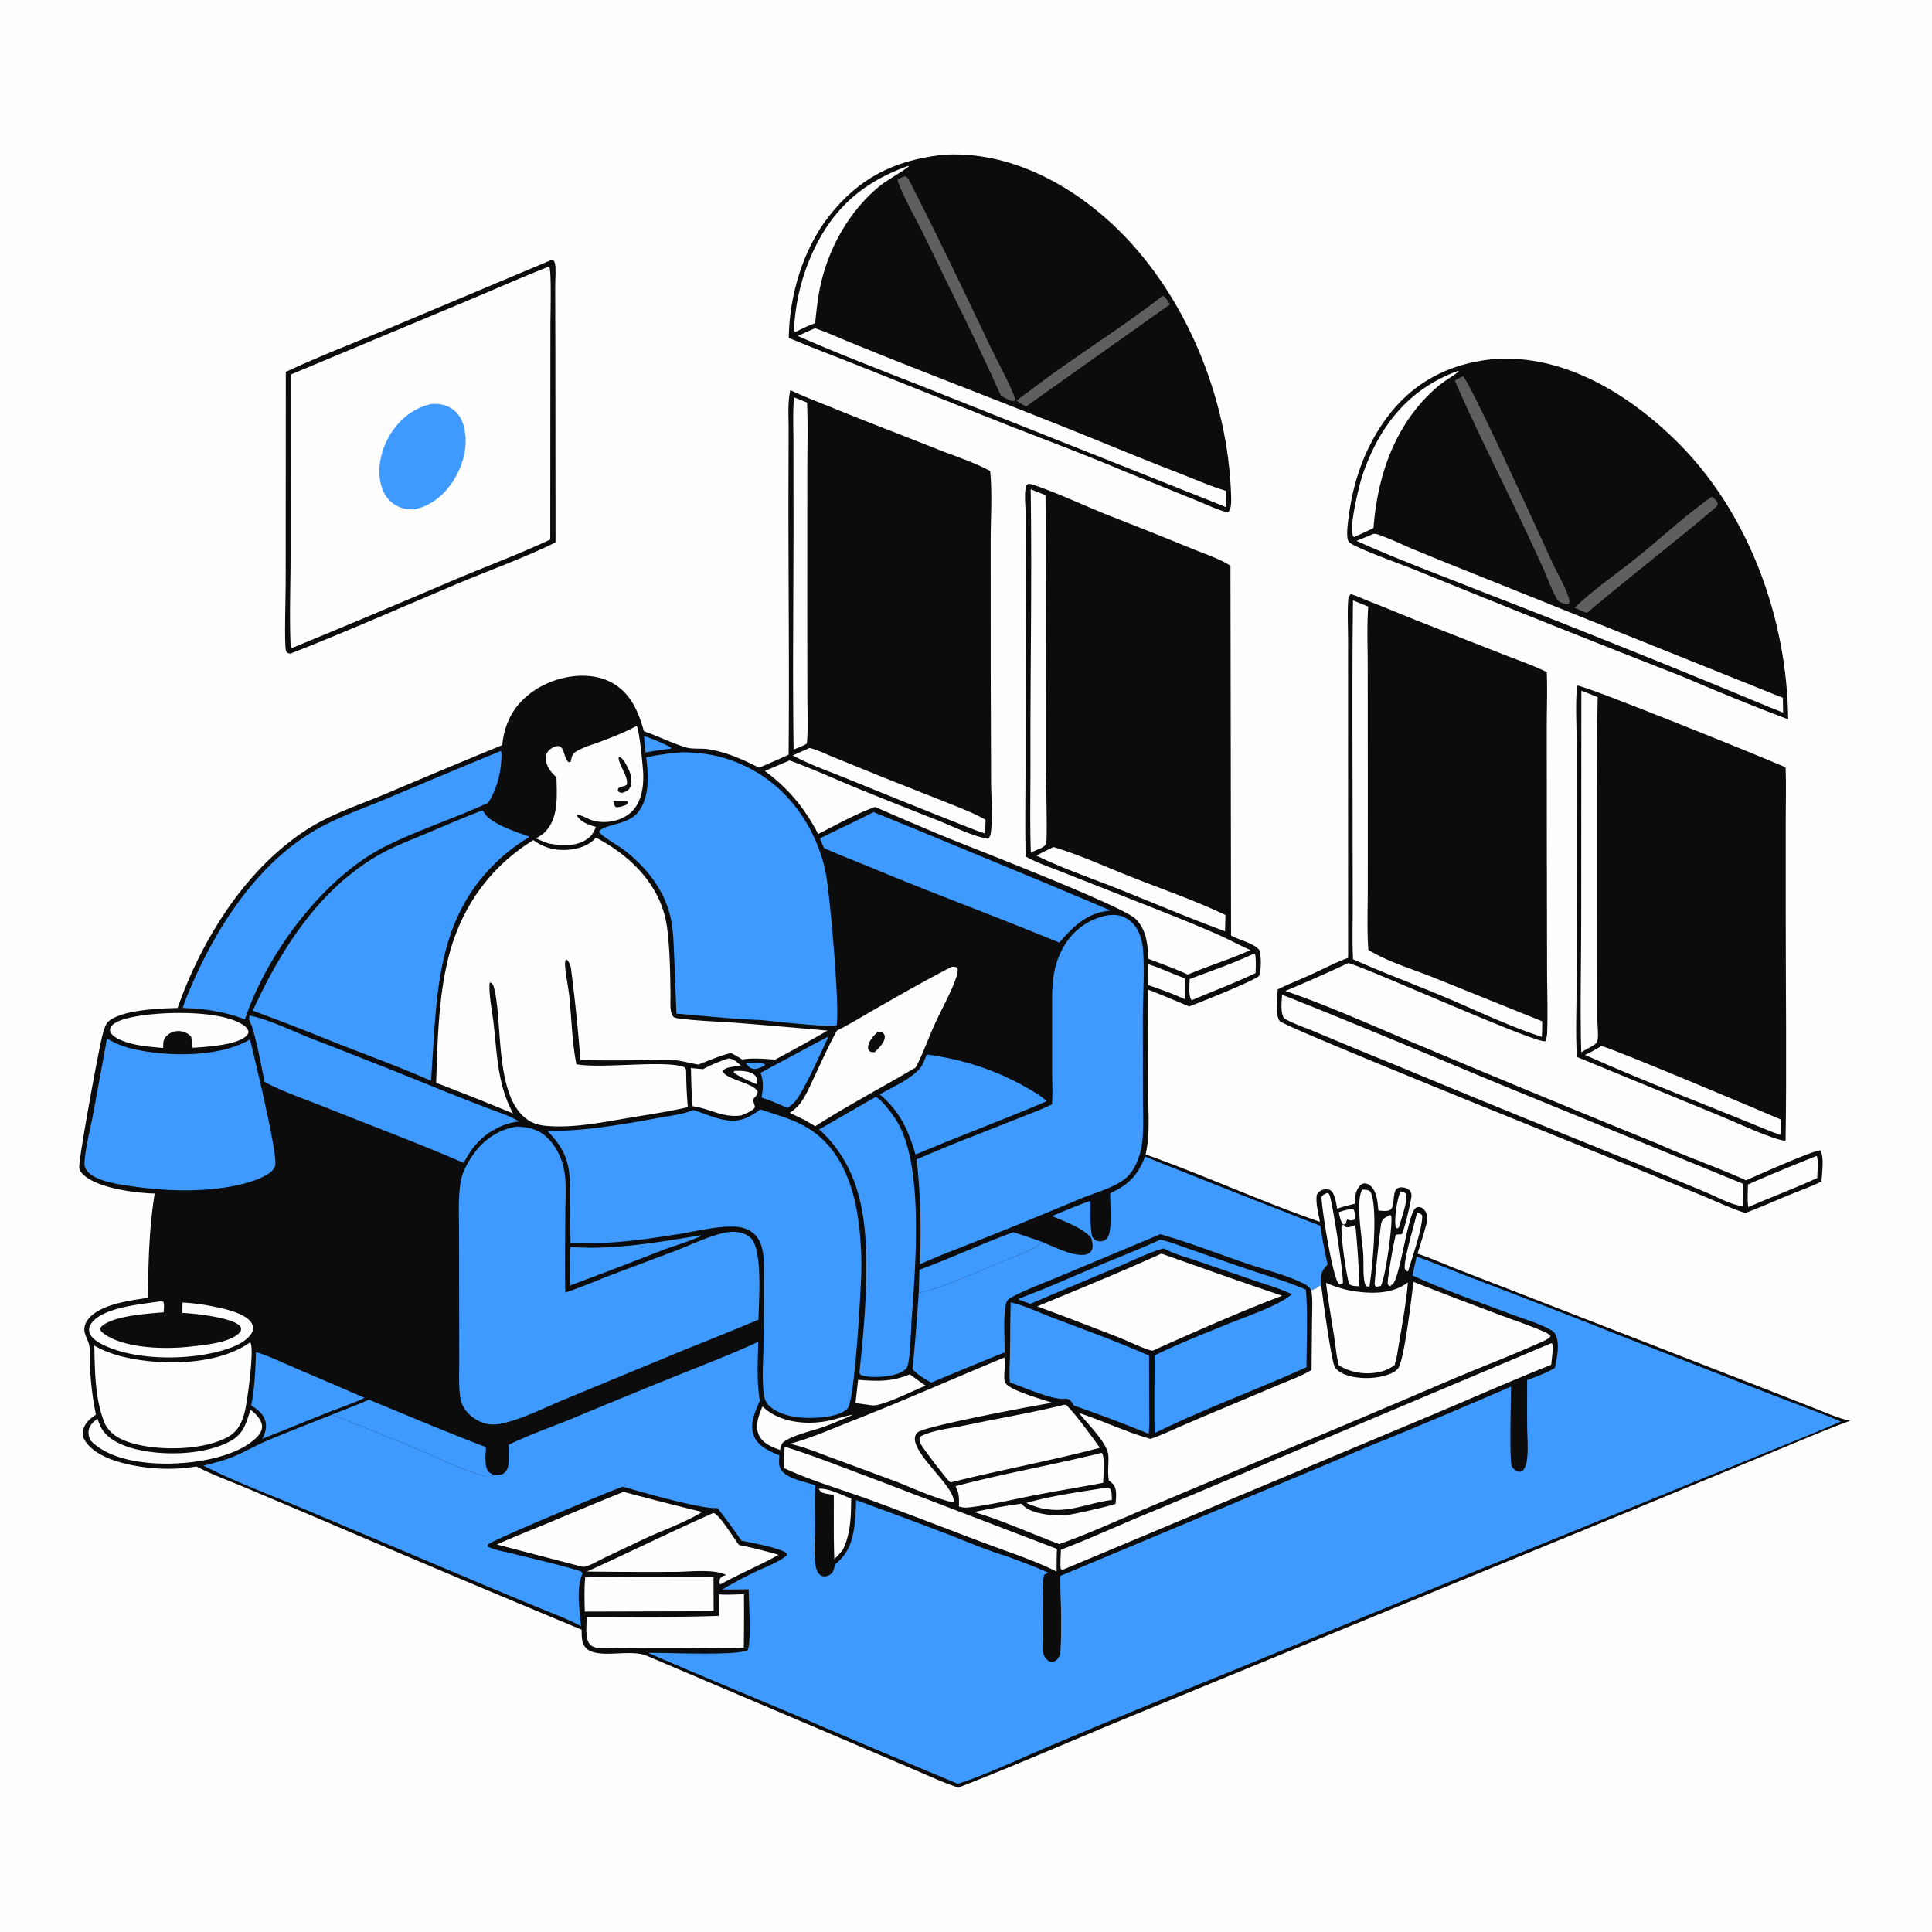 <svg width="140" height="140" fill="none" xmlns="http://www.w3.org/2000/svg"><rect width="100%" height="100%" fill="#333333" stroke="none"/><g clip-path="url(#clip0_8_2016)"><path d="M0 0h140v140H0V0z" fill="#FEFEFF"/><path d="M39.894 18.866c.112-.015.142-.002.246.035.095.175.103.325.112.52.02.479-.022.96-.02 1.438l.012 4.536.012 13.908c-2.3 1.137-4.774 2.007-7.14 3.007-4.02 1.697-8.011 3.462-12.073 5.055-.076-.008-.151-.037-.225-.06-.034-.055-.084-.103-.1-.166-.124-.453-.018-4.042-.017-4.796l.01-15.396c2.416-1.131 4.95-2.102 7.413-3.131l11.77-4.95z" fill="#0C0C0C"/><path d="M39.719 19.343l.097.036c.156.477.066 3.543.068 4.344l-.01 15.375c-2.258 1.053-4.617 1.934-6.914 2.901a940.357 940.357 0 01-11.682 4.91l-.142.022c-.08-.122-.08-.212-.085-.354-.08-2.066.004-4.179.004-6.249V27.145l12.59-5.258c2.025-.844 4.032-1.745 6.074-2.544z" fill="#FEFEFF"/><path d="M31.216 29.278c.518-.04 1.006.022 1.46.292.531.316.829.855.964 1.444.295 1.285-.072 2.691-.768 3.784-.677 1.064-1.59 1.836-2.837 2.114-.483.02-.894-.043-1.323-.279-.587-.32-.94-.873-1.103-1.51-.318-1.236.029-2.609.689-3.674.675-1.089 1.668-1.87 2.918-2.17z" fill="#3E9AFF"/><path d="M114.277 49.673c.7.037 13.411 5.179 15.113 5.93.055 1.221.011 2.463.011 3.685v7.06c-.003 5.44.075 10.891-.012 16.33-1.116-.171-3.491-1.307-4.67-1.788l-10.451-4.299c-.101-1.695-.023-3.44-.022-5.14l.015-10.012-.011-7.629c-.004-1.36-.094-2.785.027-4.137z" fill="#0C0C0C"/><path d="M116.04 75.8c.414.004 11.817 4.8 13.011 5.326l-.029 1.117-.757-.276c-4.462-1.845-9.006-3.553-13.412-5.523.412-.194.799-.404 1.187-.644zm-1.449-25.743c.4.13.793.307 1.183.465-.061 2.335-.03 4.679-.031 7.015l.002 11.726.004 4.669c.002.409.094 1.051.018 1.442-.044.228-.179.281-.351.41l-.834.457c-.09-3.128-.005-6.284-.001-9.413l.01-16.77z" fill="#FEFEFF"/><path d="M108.464 26.006c.146-.008.293-.013.44-.016 4.781-.08 9.185 2.664 12.489 5.89 5.313 5.188 8.108 12.896 8.183 20.24-2.599-.966-5.188-2.046-7.742-3.129a1482.086 1482.086 0 01-19.301-7.7c-.954-.389-4.12-1.517-4.714-1.957-.153-.114-.179-.315-.19-.493-.03-.525.064-1.09.134-1.613.37-2.779 1.44-5.506 3.28-7.643 1.924-2.234 4.516-3.358 7.421-3.58z" fill="#0C0C0C"/><path d="M124.026 36.005c.028.012.058.021.085.036a.845.845 0 01.357.438c-.01.052-.006.11-.031.158-.164.311-8.318 6.753-9.4 7.756l-.14-.014c-.27-.098-.532-.223-.795-.338 1.4-1.354 3.103-2.497 4.62-3.73 1.761-1.43 3.449-2.997 5.304-4.306zm-18.017-8.744c.511.387 5.755 11.938 6.488 13.524.383.83.933 1.71 1.19 2.582.05.17.06.26-.018.416l-.221.01-.124-.047c-.19-.073-.399-.145-.504-.333-.374-.668-.646-1.44-.956-2.14a147.94 147.94 0 00-1.497-3.227c-1.644-3.485-3.416-6.94-4.947-10.473l.589-.312z" fill="#5F5F5F"/><path d="M105.658 26.876l.043.052c-.504.39-1.065.692-1.552 1.11-3.018 2.594-4.332 6.362-4.62 10.223-.46.237-.942.443-1.412.66-.02-.022-.044-.04-.059-.066-.333-.576.402-3.544.609-4.21.206-.656.456-1.295.751-1.917 1.314-2.801 3.324-4.79 6.24-5.852zm-6.12 11.808c.094-.006.2.008.29.038.898.305 1.789.747 2.666 1.112a410.13 410.13 0 005.053 2.043l21.645 8.69.018 1.072-.88-.349a902.67 902.67 0 00-20.932-8.41c-3.029-1.207-6.131-2.347-9.101-3.687l1.241-.509z" fill="#FEFEFF"/><path d="M68.135 11.238c.154-.017.308-.03.463-.036 4.498-.2 8.788 2.04 12.01 5.04 5.254 4.895 8.41 12.595 8.605 19.743.01.373.035.875-.232 1.157-.841-.223-1.674-.636-2.484-.96l-5.13-2.075c-2.744-1.163-5.543-2.206-8.32-3.288l-10.63-4.239c-1.75-.702-3.521-1.363-5.26-2.09.032-3.05 1.029-6.429 2.925-8.84 2.14-2.722 4.652-3.993 8.053-4.412z" fill="#0C0C0C"/><path d="M84.248 21.444c.228.052.405.424.528.617l-10.431 7.4-.699-.428c1.134-.825 2.239-1.686 3.39-2.49 2.407-1.68 4.89-3.303 7.212-5.1zm-18.673-8.673c.02.006.041.008.06.018.178.087.321.43.412.606 1.97 3.849 3.885 7.87 5.742 11.777.346.728 1.565 3.012 1.735 3.633.037.134.038.143-.032.268l-.243-.024-.714-.36c-1.715-3.875-3.655-7.65-5.493-11.47-.581-1.206-1.597-2.958-2.01-4.152.117-.161.363-.222.543-.296z" fill="#5F5F5F"/><path d="M65.788 12.031l.077.011c-.058.125-1.682 1.091-1.966 1.316-2.269 1.794-3.797 4.47-4.433 7.27-.207.915-.296 1.864-.4 2.796-.485.16-.946.402-1.406.622-.086-.004-.038.01-.125-.082a15.24 15.24 0 011.413-5.807c1.474-3.126 3.623-4.965 6.84-6.126zm-6.733 11.756c.816.272 1.609.636 2.406.961 1.447.593 2.897 1.177 4.352 1.751 4.812 1.895 9.644 3.756 14.432 5.71 1.805.742 3.618 1.467 5.437 2.174 1.043.408 2.084.862 3.157 1.184.023.392-.006.785-.027 1.176l-.646-.268-20.237-8.042c-3.372-1.344-6.804-2.626-10.124-4.091l1.25-.555z" fill="#FEFEFF"/><path d="M97.872 43.056c.418.101.866.331 1.272.488 1.259.487 2.499 1.015 3.754 1.511l5.989 2.347c1.064.418 2.172.797 3.199 1.298.05 1.314.001 2.648-.002 3.965l.003 7.369.019 9.998c.001 1.562.058 3.143.01 4.703-.008.251-.029.48-.131.712-.591.236-12.704-5.219-14.21-5.638l-.081-.021c-1.502.707-3.018 1.38-4.55 2.019 3.299 1.129 6.516 2.609 9.737 3.946a1554.643 1554.643 0 0017.278 7.14c2.091.945 4.271 1.689 6.363 2.636.627-.28 5.092-2.268 5.395-2.161.286.523.101 1.65.076 2.249-.757.373-1.583.663-2.364.985-1.05.432-2.089.894-3.151 1.296-.996-.307-1.971-.777-2.935-1.178l-4.824-1.986c-2.687-1.101-25.658-10.308-25.987-10.75-.354-.474-.171-1.712-.143-2.291.78-.387 1.604-.703 2.396-1.066.895-.41 1.778-.878 2.704-1.215l-.002-17.425v-5.632c0-.952-.06-1.948.012-2.895.014-.18.063-.265.173-.404z" fill="#0C0C0C"/><path d="M131.651 83.757c.134.435.037 1.14.035 1.605-1.641.755-3.343 1.384-4.998 2.11-.081-.527-.032-1.1-.025-1.635 1.641-.738 3.319-1.41 4.988-2.08zM98.043 43.506l1.106.45c-.107 1.425-.04 2.894-.039 4.324l.006 7.827-.001 8.115c0 1.528-.065 3.083.04 4.607 1.377.854 3.145 1.377 4.655 1.977l7.943 3.199c.006.376-.011.753-.022 1.13-2.363-.764-4.66-1.88-6.948-2.846-2.236-.944-4.521-1.787-6.736-2.779-.062-1.15-.026-2.326-.027-3.478l-.004-6.121c-.002-5.467-.043-10.94.027-16.405zM92.9 72.078c5.36 2.12 10.664 4.364 15.987 6.575l17.401 7.12c.014.545-.003 1.093-.008 1.638-.858-.116-1.884-.687-2.688-1.024l-5.076-2.118a1658.241 1658.241 0 01-17.71-7.224 361.233 361.233 0 01-5.524-2.288c-.728-.307-1.57-.564-2.239-.977-.277-.457-.16-1.18-.143-1.702z" fill="#FEFEFF"/><path d="M57.272 28.271c1.02.485 2.084.883 3.13 1.31 2.505 1.021 5.03 1.981 7.544 2.98 1.245.495 2.633.927 3.805 1.573.161 1.628.039 3.376.037 5.015l.002 9.56.028 7.958c.005 1.148.133 2.51-.014 3.63-.026.201-.06.352-.22.48-1.036-.149-2.663-.947-3.7-1.358a524.104 524.104 0 01-5.792-2.31c-1.62-.671-3.227-1.407-4.877-2.004l-1.789.762c1.728 1.293 2.86 2.66 3.864 4.567 1.335-.67 2.724-1.464 4.13-1.96 1.73.761 3.468 1.504 5.213 2.228 2.065.841 12.731 4.947 13.67 5.898.775.787.877 1.825.895 2.868.96.373 1.94.722 2.876 1.15 1.5-.625 3.06-1.11 4.545-1.769-.856-.374-1.677-.83-2.534-1.202-2.444-1.063-4.955-2.018-7.432-3.004l-3.796-1.495c-.844-.333-1.74-.64-2.534-1.081-.054-2.294-.008-4.599-.008-6.894l.005-13.096.004-4.81c0-.599-.117-1.376.017-1.953.033-.144.037-.16.162-.244a.844.844 0 01.318.039c1.894.639 3.734 1.533 5.595 2.269 1.959.764 3.911 1.544 5.857 2.34.948.389 2.02.735 2.891 1.272l.043 26.797c.598.354 1.614.527 2.042 1.052.159.426.154 1.465-.015 1.883-.428.384-4.344 1.942-5.069 2.209-.987-.424-1.98-.833-2.978-1.226-.022 2.42.003 4.844.007 7.265.002 1.512.166 3.208-.18 4.684 4.25 1.51 8.37 3.413 12.633 4.883-.108-.614-.317-1.345-.228-1.958.076-.123.133-.211.26-.285.239-.136.442-.134.7-.065.377.26.426.937.52 1.356.412-.15.852-.247 1.277-.36.014-.445.015-.825.287-1.201.093-.128.226-.255.39-.268a.595.595 0 01.43.156c.517.425.531 1.205.6 1.811.218.01.579.06.785-.017.442-.165.221-1.12.487-1.496.075-.107.233-.163.361-.17.2-.01.434.048.585.184.138.124.185.24.18.428-.009.324-.546 2.626-.719 2.79a6.26 6.26 0 00-.41.024c-.114.291-.653 3.338-.586 3.577.031.109.092.12.18.177l.073-.146.023.11.003-.07c.564-.17 1.159-5.131 1.714-5.555a.419.419 0 01.387-.074c.166.053.305.212.38.365.077.157.12.365.098.54-.059.449-.544 1.91-.702 2.454.968.324 1.915.75 2.865 1.124l4.867 1.886 17.396 6.765 3.675 1.444c.824.323 1.676.707 2.542.893-1.83.668-3.627 1.449-5.428 2.19l-10.357 4.279-35.808 14.727c-4.345 1.781-8.654 3.678-13.028 5.384-1.05-.343-2.079-.822-3.096-1.256l-4.83-2.067-14.675-6.239c-1.193-.505-3.49.27-4.344-.517-.382-.352-.341-.889-.356-1.365a1931.251 1931.251 0 01-18.895-7.981l-5.388-2.282c-1.209-.505-2.462-.966-3.63-1.561a12.943 12.943 0 01-3.185.115c-.353-.03-.705-.076-1.056-.135-1.236-.204-3.043-.68-3.793-1.789-.17-.251-.248-.532-.173-.831.124-.499.51-.849.925-1.112a22.618 22.618 0 01-.411-3.2c-.031-.579.038-1.278-.075-1.838-.066-.325-.262-.616-.332-.944-.066-.311.034-.628.216-.882.817-1.139 3.085-1.414 4.376-1.607.02-2.514.08-5.073.486-7.558-1.413-.039-3.675-.345-4.86-1.12-.24-.157-.568-.431-.607-.736-.07-.556 1.39-8.465 1.652-9.503.08-.32.224-.907.473-1.119.99-.843 3.723-.938 5-.968.175-.496.362-.988.56-1.475 1.815-4.432 4.755-8.847 8.838-11.472 1.694-1.09 3.748-1.766 5.61-2.54a806.185 806.185 0 018.523-3.563 5.485 5.485 0 01.638-2.166c.724-1.312 2.076-2.223 3.498-2.621 1.25-.35 2.714-.363 3.864.301 1.33.769 1.864 2.073 2.262 3.484 1.024.35 2.014.86 3.046 1.17.49.146 1.08.051 1.593.13 1.323.203 2.523.736 3.702 1.343.72-.304 1.434-.619 2.144-.944.06-6.372-.022-12.75-.012-19.122l.013-4.434c.004-.913-.083-1.97.125-2.86z" fill="#0C0C0C"/><path d="M54.06 77.06c.324-.025 1.127-.104 1.389.076l-.106.113c-.23.104-.486.246-.745.204-.248-.04-.4-.198-.538-.392z" fill="#3E9AFF"/><path d="M53.198 77.612c.023-.002.047-.006.07-.007.416-.026 1.128-.002 1.44.326.179.19.186.404.16.647-.558-.23-1.205-.505-1.696-.853l.026-.113zm44.855 9.985c.122.151.14.426.13.624-.003.065-.017.094-.036.149-.174.082-.22.083-.413.03-.038-.01-.074-.027-.11-.04a.63.63 0 00-.082.295c-.065.033-.12.066-.191.083-.232-.252-.263-.57-.334-.894.344-.132.669-.21 1.036-.247z" fill="#FEFEFF"/><path d="M46.67 53.331c.64.23 1.383.51 1.968.855l-.051.08c-.605.042-1.207.162-1.805.26a25.551 25.551 0 01-.112-1.195z" fill="#3E9AFF"/><path d="M101.491 86.33c.189.052.271.05.405.2.115.563-.37 1.799-.517 2.391l-.113.092-.089-.013c-.01-.023-.021-.046-.028-.07-.151-.527.1-2.1.342-2.6zm1.195 1.524c.16.051.245.088.364.207.085.786-.762 3.19-1.012 4.056l-.113-.005-.125-.148c-.114-.64.703-3.238.886-4.11zm-1.963.184l.095.083c.102.67-.433 4.543-.766 5.071l-.318.049-.056-.033c-.021-.046-.056-.087-.064-.137-.02-.127.398-4.045.466-4.364.094-.442.286-.448.643-.669zM83.186 69.865c.902.28 1.78.7 2.67 1.027l.017 1.523c-.862-.408-1.789-.728-2.69-1.041l.003-1.509zm15.321 23.34c-.25-.015-.563.01-.748-.165-.24-.866-.585-3.32-.548-4.206l.14-.097.157.17c.242.072.477-.048.705-.129a61.5 61.5 0 01.294 4.427zm-2.33-6.76c.128.065.094.023.154.133.211.39 1.08 6.084.975 6.42l-.225.083c-.024-.02-.05-.036-.071-.058-.452-.476-1.226-5.39-1.248-6.266.105-.203.213-.215.415-.312zm-36.848 21.433c.715-.048 1.682.461 2.35.714-.008 1.264-.034 2.521-.59 3.679a4.577 4.577 0 01-.631.703c-.057-1.547-.03-3.107-.037-4.655-.211-.03-.44-.049-.646-.104-.253-.067-.316-.113-.446-.337zm39.393-21.675c.22.007.382 0 .57.133.592 1.013.164 5.57-.059 6.883a.4.4 0 01-.257-.032 1.179 1.179 0 01-.088-.249c-.135-.655-.06-1.399-.104-2.069-.06-.95-.58-3.915-.062-4.666zm-18.7 21.622c.207-.025.24-.049.417.054.145.251.12.534.127.816-1.92.243-3.136 1.019-5.135.591a6.99 6.99 0 01-1.063-.375c1.841-.529 3.766-.784 5.654-1.086zM65.9 99.599c.02.006.042.006.06.018.376.262.732.542 1.121.795-.843.325-3.117 1.483-3.864 1.431l-1.225-.174.19-1.682c1.377.105 2.423.156 3.719-.388zm-10.646 2.318c.142.131.286.252.445.364 1.213.849 2.937.963 4.35.671.572-.119 1.12-.329 1.697-.425l.07-.011c-.631.292-1.27.55-1.916.804-.904.341-2.224.601-3.016 1.098-.27.17-.298.365-.36.656a10.127 10.127 0 01-.44-.173c-.48-.203-.942-.49-1.132-1.002-.242-.653.047-1.378.302-1.982zm35.604-32.812l.101.075c.064.437.034.89.027 1.33-1.507.723-3.097 1.31-4.633 1.973-.247-.294-.15-1.135-.147-1.535 1.545-.592 3.16-1.132 4.652-1.843z" fill="#FEFEFF"/><path d="M59.956 75.143l.03.073c-.545 1.145-1.645 3.672-2.348 4.573-.162.207-.369.35-.586.494a28.912 28.912 0 00-1.393-.59l-.475-.157c.114-.664.167-1.148-.075-1.798l4.847-2.595zm-9.182 14.375h.01l.024.04c-.903.427-1.894.686-2.827 1.043a405.669 405.669 0 01-6.647 2.542 75.166 75.166 0 01.002-2.781c3.175.228 6.313-.34 9.438-.844z" fill="#3E9AFF"/><path d="M18.145 102.166c.03.019.058.038.087.059.327.239.736.687.756 1.116.017.344-.204.642-.44.868-1.528 1.465-4.769 1.898-6.787 1.848-1.738-.042-3.95-.372-5.212-1.688-.086-.213-.15-.408-.133-.641.028-.417.348-.674.642-.926.078.21.154.426.258.625.393.754 1.247 1.198 2.029 1.445 2.096.663 5.319.626 7.298-.414 1.006-.528 1.184-1.295 1.502-2.292zm34.639-25.469c.386.022.62.269.895.508-.252.037-.503.078-.753.123-.211.041-.42.098-.547.284.155.606 2.245.85 2.528 1.5-.031.25-.127.309-.29.495a.411.411 0 000 .287c.031.109.066.216.095.326-.15.287-.688.47-.983.602-1.334.212-2.278-.496-3.535-.659-.095-.92-.1-1.85-.125-2.773.292.038.588.057.88.085.587-.321 1.2-.571 1.835-.778z" fill="#FEFEFF"/><path d="M66.63 92.01c2.29-.835 4.502-1.89 6.797-2.72.691.21 1.376.461 2.06.693-.1.127-.206.246-.346.33-.762.46-1.722.773-2.546 1.117-1.956.815-3.958 1.76-6.02 2.265l.054-1.684z" fill="#3E9AFF"/><path d="M58.662 54.2c.551.125 1.126.42 1.653.632l3.53 1.436 4.702 1.863c.96.386 1.966.76 2.868 1.271.005.331-.028.66-.055.99l-.625-.214a724.616 724.616 0 01-9.139-3.666c-1.36-.561-2.861-1.067-4.144-1.771l1.21-.542zM11.686 94.29l.146.042c.095.224.039.524.024.763-1.14.096-3.61.246-4.46.992-.119.104-.115.14-.13.288.07.098.136.172.234.246 1.488 1.124 4.541 1.166 6.31.957.992-.118 2.97-.264 3.623-1.09.039-.162.072-.236-.04-.384-.484-.635-3.37-.933-4.17-.965-.016-.246.002-.505.004-.752.546.018 1.083.097 1.623.172.511.095 1.023.19 1.526.322.58.152 1.614.478 1.887 1.057.091.194.108.368.02.567-.244.558-1.014.953-1.564 1.155-2.53.934-6.657 1-9.13-.153-.413-.193-.994-.511-1.116-.989a.745.745 0 01.127-.596c.834-1.209 3.7-1.416 5.086-1.632zm64.648-32.91c1.912.566 3.818 1.45 5.676 2.18 2.254.889 4.605 1.702 6.79 2.744-.006.395-.02.79-.03 1.183l-.672-.253c-2.436-.913-4.838-1.939-7.257-2.897-1.901-.753-3.903-1.433-5.735-2.336.404-.218.814-.421 1.228-.62zM11.643 73.446c1.617-.106 4.71-.08 6.03.864.176.126.292.25.334.47a.456.456 0 01-.136.266c-.659.692-2.977.818-3.915.88-.02-.27-.061-.537-.102-.805-.23-.262-.551-.388-.895-.408a1.187 1.187 0 00-.882.349c-.272.26-.246.529-.254.878-1.078-.099-2.44-.182-3.396-.741-.24-.14-.386-.269-.462-.542.02-.134.036-.207.125-.316.528-.655 2.766-.84 3.553-.895zm68.157 31.84l.05.007c.234.308.094 1.729.09 2.157-1.723.324-3.452.602-5.175.94-1.49.293-3.142.697-4.644.85a1.674 1.674 0 01-.636-.074l.005-.215c.015-.501-.02-.803-.246-1.257 3.482-.925 7.058-1.537 10.556-2.408z" fill="#FEFEFF"/><path d="M26.738 101.426c2.814 1.164 5.63 2.357 8.476 3.44-.01.469-.16 1.467.224 1.808.1.09.248.159.366.224-.325.092-.58.082-.908-.005-1.371-.367-2.741-1.072-4.047-1.626a200.032 200.032 0 00-6.795-2.752c.895-.359 1.799-.705 2.684-1.089z" fill="#3E9AFF"/><path d="M42.404 114.301c1.185-.063 2.383-.029 3.57-.029l5.73.008.01 2.476-9.34.025c-.017-.821-.047-1.663.03-2.48z" fill="#FEFEFF"/><path d="M18.55 97.98c1.002.303 1.994.795 2.958 1.205 1.64.693 3.275 1.396 4.906 2.109-.778.379-1.628.661-2.436.974l-4.969 1.993c.205-.416.35-.803.224-1.27-.143-.533-.581-.873-1.032-1.144.26-1.252.307-2.59.35-3.866z" fill="#3E9AFF"/><path d="M57.534 28.793c.318.118.632.252.947.378.073 1.675.02 3.375.02 5.053l-.004 9.62.007 6.45c0 1.18.064 2.403-.033 3.58l-.183.12-.78.324c-.08-5.48-.007-10.971-.008-16.453l-.004-5.796c0-1.08-.053-2.2.038-3.276zm17.153 6.657c.352.155.712.288 1.071.425.092 6.585.023 13.177.037 19.763.002.809.107 5.153.016 5.445-.07.227-.18.258-.367.377l-.746.307c-.075-2.163-.023-4.35-.028-6.515-.016-6.598.116-13.205.017-19.801zm-22.595 80.086c.603.043 1.214.003 1.818-.016.01 1.29.006 2.58-.012 3.87-.958.055-1.939.017-2.9.019a375.496 375.496 0 00-6.628.01c-.241.007-.483.016-.725.015-.318-.001-.708-.043-.923-.311-.341-.423-.209-1.438-.204-1.967 3.184-.005 6.38.045 9.562-.065.014-.517.008-1.037.012-1.555zm43.996-22.572c.698.29 1.369.512 2.12.615 1.315.18 2.719.175 3.815-.65-.153 1.742-.502 3.493-.78 5.22-.044.263-.12.521-.186.78-.343.23-.671.4-1.078.489-1.005.222-2.09.062-2.965-.48-.177-.678-.232-1.407-.34-2.1-.2-1.29-.427-2.578-.586-3.874zm-44.416 16.68l.081.006c.48.248 1.41 1.811 1.803 2.309.972.19 1.916.435 2.867.709-1.381.771-2.852 1.38-4.239 2.15-.061-.114-.05-.284-.006-.41.06-.173.285-.216.439-.283-.892-.442-2.578-.233-3.577-.222-2.17.012-4.339.005-6.508-.023 3.06-1.383 6.069-2.872 9.14-4.236zm5.185-4.812c2.17.676 4.305 1.531 6.436 2.323l13.299 5.083c-.03.547-.023 1.097-.027 1.644-1.556-.788-3.25-1.331-4.882-1.941-2.924-1.092-5.832-2.236-8.767-3.302-2.015-.731-4.147-1.346-6.09-2.251-.014-.518.014-1.039.03-1.556zm-11.676 3.271c1.894.507 3.792.993 5.696 1.459l-.086.053c-1.24.75-2.757 1.266-4.078 1.884l-2.962 1.406c-.407.194-.92.511-1.349.618-.163.041-.389-.039-.549-.079l-5.845-1.524c1.262-.574 2.563-1.077 3.844-1.611a408.452 408.452 0 015.33-2.206zm.912-55.478l.057.013c.186.327.432 2.86.456 3.367.045.951-.1 2.057-.789 2.768-.722.745-2.028.986-2.993.64-.329-.118-.688-.367-1.038-.369.008.019.014.038.023.056.263.48.883.682 1.371.825-.145.356-.287.623-.605.854-.803.584-1.853.513-2.776.35-.334-.094-.644-.238-.96-.378.244-.14.478-.277.674-.48.983-1.027.838-2.634.81-3.946-.289-.263-.542-.545-.682-.915-.099-.259-.149-.553-.024-.813.111-.233.374-.425.618-.5.747-.228.553.878.987 1.14l.134-.038c.028-.133.052-.28.1-.407a.532.532 0 01.23-.293c.478-.325 1.225-.53 1.768-.735.909-.341 1.783-.678 2.64-1.14z" fill="#FEFEFF"/><path d="M44.435 58.024c.329.036.658.018.988.027l.077.084-.07.17c-.257.088-.534.223-.81.176-.154-.159-.144-.243-.184-.457zm.387-3.169c.062.015.115.024.172.058.22.127.528.744.62.984.128.33.212.829.047 1.159-.13.259-.33.313-.587.398a.567.567 0 01-.308-.129c.009-.432.41-.231.659-.478.102-.673-.571-1.288-.603-1.992z" fill="#0C0C0C"/><path d="M77.097 101.801l.144-.003c.566.491 1.999 2.444 2.458 3.116-3.515.928-7.11 1.582-10.64 2.459-.158.057-.078.054-.242.007-.292-.283-1.924-2.401-2.09-2.733-.097-.193-.127-.33-.06-.534.851-.478 2.163-.594 3.118-.796 2.426-.514 4.909-.923 7.312-1.516z" fill="#FEFEFF"/><path d="M67.155 76.41c2.535.343 4.865 1.07 7.101 2.324.541.304 1.138.631 1.587 1.066-1.696.735-3.43 1.399-5.144 2.094-1.458.57-2.909 1.158-4.352 1.764-.548-1.807-1.134-3.126-2.598-4.36.914-.521 2.333-1.124 2.965-1.951.198-.258.317-.637.441-.937z" fill="#3E9AFF"/><path d="M112.4 97.339c.062.011.021-.001.106.075.029.488-.052.998-.1 1.485-3.112 1.233-6.18 2.611-9.27 3.899L76.99 113.759c-.075-.016-.027 0-.128-.079-.04-.459-.002-.923.018-1.382 1.928-.737 3.818-1.597 5.72-2.399a723.078 723.078 0 009.674-4.075l20.126-8.485zM68.962 70.06c.14-.012.08-.015.23.008.148.023.122.037.205.149.02.313-.108.636-.22.927-.405 1.052-.98 2.054-1.448 3.082-.47 1.034-.84 2.124-1.375 3.127-2.41 1.429-4.923 2.746-7.279 4.257l-.746-.44-1.095-.533a3.04 3.04 0 00.758-.69c.429-.576.706-1.264 1.012-1.908.533-1.124 1.04-2.266 1.641-3.356.95-.47 1.854-1.04 2.775-1.564 1.822-1.038 3.676-2.105 5.542-3.058z" fill="#FEFEFF"/><path d="M63.62 74.761c.11.005.207.027.315.05.121.116.191.166.178.353-.029.414-.456.807-.735 1.081a.687.687 0 01-.372-.07c-.082-.128-.117-.164-.101-.322.042-.42.417-.826.715-1.091z" fill="#0C0C0C"/><path d="M73.241 94.373c1.055.248 2.145.779 3.165 1.164 2.292.865 4.616 1.708 6.858 2.697l.01 3.589c.002.683.043 1.394-.035 2.073a111.94 111.94 0 00-5.41-2.039c-.081-.118-.168-.272-.27-.371-.147-.142-.292-.131-.482-.119-.864.054-2.984-.87-3.898-1.191-.056-.713.001-1.443.01-2.157.015-1.215.01-2.431.052-3.646z" fill="#3E9AFF"/><path d="M72.772 98.372c.145.465-.118 1.497.075 1.833.32.556 2.695 1.194 3.397 1.447-1.26.195-9.284 1.705-9.75 2.142-1.105 1.035 2.715 3.811 2.616 5.033l-.064.042c-1.376-.337-2.773-.971-4.087-1.502l-4.6-1.7c-1.018-.374-2.063-.815-3.123-1.045 1.542-.406 3.093-1.1 4.577-1.683 3.684-1.446 7.302-3.053 10.959-4.567zm11.387-7.531c2.91 1.03 5.823 2.075 8.75 3.052-2.984 1.133-6.03 2.484-8.954 3.789l-.18.089c-.145.067-.243.128-.404.08-.775-.234-1.566-.647-2.325-.945a397.786 397.786 0 00-5.882-2.242c3.006-1.25 6.032-2.473 8.995-3.823zM18.12 97.277c.012.015.025.03.035.046.28.53-.25 4.358-.427 5.018-.205.769-.507 1.4-1.233 1.798-1.787.978-5.033 1.007-6.945.432-.815-.246-1.52-.592-1.933-1.37-.746-1.746-.737-3.824-.784-5.695.918.53 1.901.809 2.941.989 2.565.443 6.146.339 8.346-1.218z" fill="#FEFEFF"/><path d="M63.29 58.85c.1.004 15.74 6.475 17.174 7.13-1.715.175-2.629 1.098-3.708 2.324-4.531-1.875-9.14-3.56-13.664-5.45-1.124-.47-2.271-.891-3.377-1.404-.112-.224-.2-.465-.296-.697 1.285-.646 2.596-1.237 3.87-1.903zm20.793 30.978c.686.149 1.364.426 2.03.655l3.583 1.246c1.627.573 3.35 1.043 4.932 1.72.154 1.843.047 3.773.048 5.626-3.64 1.644-7.43 3.013-11.01 4.778-.035-1.874-.003-3.754 0-5.629 1.693-.843 3.476-1.53 5.224-2.248 1.252-.516 3.77-1.352 4.725-2.19-.82-.4-1.742-.658-2.603-.954l-4.369-1.498c-.757-.26-1.614-.478-2.312-.87-1.136.305-2.264.892-3.352 1.349l-6.326 2.668-.884-.331c.689-.306 1.407-.555 2.103-.845l4.026-1.713c1.4-.58 2.809-1.129 4.185-1.764zM18.092 73.585c1.517.334 3.054 1.115 4.505 1.681 3.22 1.243 6.43 2.515 9.627 3.817 1.076.429 2.154.85 3.236 1.264.699.27 1.509.514 2.14.918-.869.1-1.433.374-2.17.822-.858.609-1.342 1.257-1.825 2.181-3.308-1.434-6.717-2.703-10.065-4.044-1.453-.583-2.98-1.081-4.361-1.822-.246-1.091-.658-3.556-1.099-4.442-.058-.116-.007-.247.012-.375zm45.358 5.902c.448.178 1.27 1.317 1.54 1.76 2.002 3.286 1.325 10.663 1.068 14.45-.049.712-.098 2.77-.305 3.32-.092.246-.411.417-.64.505-.665.255-2.129.39-2.779.086l-.055-.155c.315-3.044.6-6.143.462-9.206-.146-3.24-.923-6.17-3.378-8.406l4.087-2.354zM36.288 54.419l.046.084c.034 1.273-.274 2.594-.961 3.673-2.453 1.134-5.06 1.955-7.481 3.173-4.483 2.255-8.582 7.806-10.146 12.521-1.136-.447-2.257-.644-3.462-.786-.346-.006-.693-.03-1.038-.05.13-.43.303-.844.477-1.258 1.866-4.433 4.807-9.08 9.044-11.572 1.654-.973 3.59-1.631 5.357-2.374a872.799 872.799 0 018.164-3.411zM7.756 75.252a6.18 6.18 0 001.84.748c2.43.575 6.324.654 8.522-.686.283 1.202 2.064 8.46 1.815 9.176-.18.514-.819.761-1.274.968-2.63.982-6.183.929-8.952.523-.97-.142-2.856-.347-3.45-1.205-.151-.218-.144-.41-.124-.666.086-1.1.401-2.258.61-3.349l1.013-5.51z" fill="#3E9AFF"/><path d="M82.975 83.812a1328.99 1328.99 0 0012.703 5.013c.14.943.317 1.879.53 2.808-.306.31-.495.577-.49 1.028.002.174.015.348.027.522l-.11-.017-.061.049c-.191.149-.314.22-.55.272-.14-.185-.271-.327-.48-.434-1.252-.644-2.866-1.034-4.207-1.493-2.075-.71-4.147-1.517-6.252-2.127l-7.39 3.094c-1.07.454-2.223.866-3.25 1.403-.197.104-.421.213-.505.43-.261.675-.135 2.798-.135 3.635a443.83 443.83 0 00-5.327 2.197c-.487-.284-.963-.552-1.349-.972.176-1.84.325-3.681.445-5.525 2.063-.505 4.065-1.45 6.022-2.265.823-.344 1.783-.657 2.545-1.116a1.34 1.34 0 00.347-.33c.852.34 2.184 1.05 3.098.94.198-.025.397-.118.503-.293.17-.28.047-.636-.017-.933-.656-.758-1.94-1.177-2.836-1.577.923-.38 1.844-.783 2.789-1.105-.01.865-.04 1.729.104 2.585.15.202.291.333.555.354a.657.657 0 00.532-.218c.431-.466.206-2.561.233-3.267 1.34-.627 1.995-1.29 2.526-2.658z" fill="#3E9AFF"/><path d="M102.424 92.89c2.106.829 4.219 1.638 6.34 2.427 1.041.39 2.133.739 3.145 1.197.182.083.327.15.454.308-.14.21-.442.327-.671.43-2.084.934-4.228 1.756-6.334 2.64-4.233 1.816-8.476 3.61-12.728 5.381l-9.78 4.112c-2.016.849-4.031 1.784-6.096 2.506-1.986-.742-4.18-1.745-6.182-2.33 1.144-.224 2.296-.458 3.453-.598.432.555 1.325.718 1.992.805.412.053.81.067 1.224.027.57-.055 3.037-.627 3.597-.815.027-.46.145-1.077-.198-1.452-.085-.093-.19-.171-.289-.248-.105-.606.002-1.21-.035-1.819-.055-.895-1.568-2.35-2.132-3.072 1.745.565 3.422 1.391 5.183 1.88.778-.259 1.528-.624 2.28-.951 1.048-.455 2.1-.902 3.156-1.341l3.911-1.648c.765-.323 1.624-.618 2.327-1.06l.032-3.537c.007-.728.067-1.527-.05-2.245.237-.052.36-.123.551-.272l.062-.05.109.017c.106.904.708 5.308.97 5.864.05.104.15.2.24.271.656.524 1.89.61 2.7.506.509-.066 1.37-.252 1.674-.689.433-.62.978-5.24 1.095-6.245z" fill="#FEFEFF"/><path d="M34.947 58.728c.153.128.235.344.399.484.814.693 2.038 1.05 3.022 1.428-.61.385-1.208.785-1.758 1.253-5.19 4.417-4.914 10.306-5.382 16.427-2.242-1.004-4.59-1.842-6.875-2.744a189.075 189.075 0 00-6.036-2.337c.017-.037.032-.074.05-.11 2-4.34 4.72-8.61 8.94-11.095 1.106-.65 2.33-1.108 3.51-1.605 1.37-.578 2.738-1.175 4.13-1.7zm45.343 7.595c.356-.036.692-.043 1.031.085.589.222.98.652 1.228 1.224.173.398.255.828.285 1.26.114 1.646-.03 3.492-.019 5.169l.006 5.32c.002 1.048.058 2.128-.028 3.172a5.41 5.41 0 01-.401 1.64c-.24.566-.558 1.034-1.078 1.378-.91.602-2.094.904-3.105 1.326a384.968 384.968 0 01-9.661 3.918c-.635.249-1.26.527-1.889.791.1-2.568.053-5.035-.237-7.588 2.245-.99 4.555-1.858 6.834-2.769.99-.396 2.02-.756 2.974-1.227.06-.787.014-1.604.011-2.394v-4.227c.003-1.018-.035-2.066.176-3.067a5.828 5.828 0 01.874-2.073 4.53 4.53 0 01.757-.856 4.584 4.584 0 011.576-.912 4.581 4.581 0 01.666-.17zM49.497 54.512c.974.022 1.924.115 2.863.384 2.76.789 4.926 2.597 6.29 5.103a11.69 11.69 0 011.173 3.188c.3 1.398 1.07 10.18.791 11.12-.486.16-4.731-.321-5.59-.402-1.991-.053-4.018-.303-6.006-.45l-.164-4.127c-.042-.88-.054-1.788-.222-2.654-.403-2.075-1.762-3.816-3.407-5.078-.363-.277-1.682-1.033-1.822-1.334.392-.559 2.098-.464 2.832-1.403.848-1.083.764-2.692.588-3.978a18.363 18.363 0 012.674-.369zM37.453 81.638c.883.044 1.59.19 2.242.842.585.583.986 1.382 1.159 2.186.217 1.013.114 2.167.111 3.2-.004 1.93-.041 3.865 0 5.795 1.123-.364 2.231-.85 3.334-1.276l4.7-1.768c1.065-.405 3.004-1.354 4.097-1.356.478 0 .99.122 1.333.478.856.89.55 4.671.528 5.891a328.637 328.637 0 01-5.226 2.128l-8.862 3.665c-1.404.578-3.14 1.473-4.607 1.749-.72.136-1.341.003-1.944-.424-.476-.336-.87-.851-.958-1.435-.133-.874-.081-1.794-.083-2.677l-.006-4.125-.006-5.202c0-1.237-.084-2.534.132-3.753.127-.712.585-1.48 1.013-2.054.744-.997 1.81-1.678 3.043-1.864z" fill="#3E9AFF"/><path d="M55.1 80.392c1.467.5 2.862.818 4.101 1.814 2.046 1.646 2.821 4.378 3.079 6.882.098.925.145 1.853.14 2.784-.017 1.465-.475 9.593-.995 10.179-.51.574-1.862.676-2.592.696-.997.027-2.382-.162-3.117-.904a1.14 1.14 0 01-.326-.64c-.205-1.125-.083-2.406-.066-3.547a234.9 234.9 0 00.035-5.106c-.015-.971.087-2.264-.606-3.032-.345-.382-.873-.585-1.379-.62-1.317-.09-2.833.309-4.132.517-2.642.423-5.217.791-7.9.64a157.69 157.69 0 01-.012-3.226c0-2.138-.105-3.295-1.661-4.875 2.697.016 5.428-.468 8.075-.952.824-.151 1.743-.259 2.523-.567.758.255 1.543.604 2.333.733 1.033.167 1.698-.195 2.5-.776z" fill="#3E9AFF"/><path d="M43.182 60.698c2.347 1.22 4.404 3.167 5.03 5.821.327 1.391.36 4.132.373 5.623.003.384-.064 1.192.181 1.5.116.145.45.16.628.182 1.309.163 2.656.197 3.971.295 2.201.174 4.4.362 6.599.563-1.252.72-2.516 1.42-3.79 2.1-.797-.056-1.6-.133-2.395-.012-.26-.173-.533-.318-.806-.468-.812.203-1.584.533-2.363.839-.643-.105-1.271-.29-1.923-.343-.724-.058-1.476.01-2.203.022-1.475.03-2.95.028-4.425-.007a126.98 126.98 0 00-.653-6.397l-.014-.129c-.033-.286-.117-.576-.35-.761l-.05.03c-.05.145-.053.288-.043.441.055.758.24 1.54.317 2.308.157 1.572.19 3.27.503 4.814 1.9.339 6.444-.331 7.84.216.135.156.106.238.114.44.008.82.048 1.637.12 2.453l-.07.016c-1.321.304-2.691.51-4.03.732-1.94.323-4.087.773-6.06.617-.492-.039-.958-.133-1.379-.406-2.476-1.602-1.86-6.909-2.478-9.493-.052-.22-.091-.39-.287-.512l-.066.087c-.041.893.172 1.863.278 2.753.275 2.314.283 4.572 1.429 6.665-1.847-.77-3.705-1.51-5.575-2.221.099-2.918.156-5.976.828-8.83.873-3.704 2.971-6.759 6.217-8.758.733.543 1.57.771 2.48.704.749-.055 1.551-.296 2.052-.884z" fill="#FEFEFF"/><path d="M102.655 91.054c1.325.474 2.632 1.024 3.948 1.529a855.162 855.162 0 0111.049 4.296l10.397 4.052c1.779.692 3.584 1.339 5.345 2.077-2.25.99-4.55 1.877-6.819 2.822l-19.363 7.898-18.859 7.729a762.563 762.563 0 00-12.244 5.052c-2.08.874-4.608 2.082-6.698 2.752a1065.166 1065.166 0 01-11.26-4.762c-3.722-1.573-7.465-3.106-11.17-4.721 1.177-.041 6.517.234 7.21-.216.263-.79.072-3.428.06-4.394-.637.009-1.273.014-1.91.015.762-.46 1.546-.881 2.35-1.262.748-.359 1.68-.688 2.326-1.213v-.141c-.44-.392-2.595-.778-3.285-.925a61.027 61.027 0 00-1.736-2.366c-1.074.122-5.57-1.175-6.86-1.548-.899.288-9.387 3.851-9.719 4.157-.103.096-.078.048-.083.182.518.268 1.24.364 1.813.511 1.542.396 3.131.736 4.654 1.198.157.048.34.09.417.238-.495 1.053-.21 2.69-.114 3.828-.942-.513-1.939-.878-2.93-1.283l-3.813-1.583-13.175-5.564c-2.466-1.042-5.06-1.988-7.44-3.21.84-.2 1.691-.43 2.482-.784.684-.307 1.334-.679 2.025-.974 1.585-.676 3.2-1.293 4.8-1.929 2.283.875 4.548 1.793 6.796 2.752 1.306.554 2.676 1.259 4.047 1.626.328.087.583.096.908.005.278.011.54.008.762-.184.219-.19.282-.506.294-.782.018-.413-.022-.827.01-1.241 1.5-.732 3.092-1.281 4.636-1.912a628.797 628.797 0 017.507-3.08c1.982-.802 3.993-1.564 5.931-2.465-.025 1.418-.123 2.856.118 4.259-.333.779-.773 1.695-.439 2.546.304.773 1.14 1.12 1.85 1.425-.02.461-.096.83.25 1.191.529.55 1.65.725 2.363.974-.065 1-.016 2.007-.023 3.009-.006.877-.101 1.849.024 2.713.034.234.108.549.287.721a.532.532 0 00.434.158.773.773 0 00.5-.267c.118-.161.153-.401.193-.592.998-.805 1.297-1.743 1.434-2.976.062-.558.093-1.133.098-1.693a422.57 422.57 0 016.446 2.396c1.424.547 2.864 1.178 4.321 1.626 1.05.406 2.133.765 3.15 1.25a3.169 3.169 0 01-.279.112c-.23.538-.06 4.134-.1 5.016-.016.449-.053.801.288 1.154.13.135.213.163.396.185a.695.695 0 00.436-.315c.064-.1.11-.215.156-.324.102-1.842.026-3.749-.014-5.595l18.756-7.856c1.525-.631 3.027-1.318 4.561-1.925 3.127-1.284 6.241-2.6 9.341-3.948-.001.827-.114 5.229.041 5.716.053.167.232.341.397.409.192.079.237.049.414-.028.178-.229.252-.435.296-.722.118-.763.035-1.635.026-2.406-.013-1.147-.003-2.295-.002-3.442.662-.245 1.411-.516 2.013-.881.125-.693.346-1.587.103-2.266-.068-.19-.153-.345-.334-.449-.918-.523-2.06-.842-3.048-1.215-2.349-.887-4.754-1.72-7.037-2.767.086-.459.196-.916.295-1.373z" fill="#3E9AFF"/><path d="M72.8 112.724c1.05.406 2.133.765 3.15 1.25a3.169 3.169 0 01-.279.112c-.23.538-.06 4.134-.1 5.016-1.337-.133-2.972-.893-4.013-1.735-.513-.414-.986-.95-1.04-1.636-.136-1.751 1.54-2.08 2.205-2.907l.077-.1zm4.034 1.483l18.755-7.856c1.525-.631 3.027-1.318 4.561-1.925.02.027.039.054.06.08.242.285 1.165.512 1.533.65 1.142.429 2.257.931 3.388 1.391.965.392 2.251.712 3.075 1.34.411.313.657.673.651 1.199-.005.401-.124.864-.43 1.144-.448.411-21.702 9.485-23.478 10.003-1.414.413-2.834.489-4.3.363a16.028 16.028 0 01-3.802-.794c.102-1.842.026-3.748-.013-5.595z" fill="#3E9AFF"/></g><defs><clipPath id="clip0_8_2016"><path fill="#fff" d="M0 0h140v140H0z"/></clipPath></defs></svg>